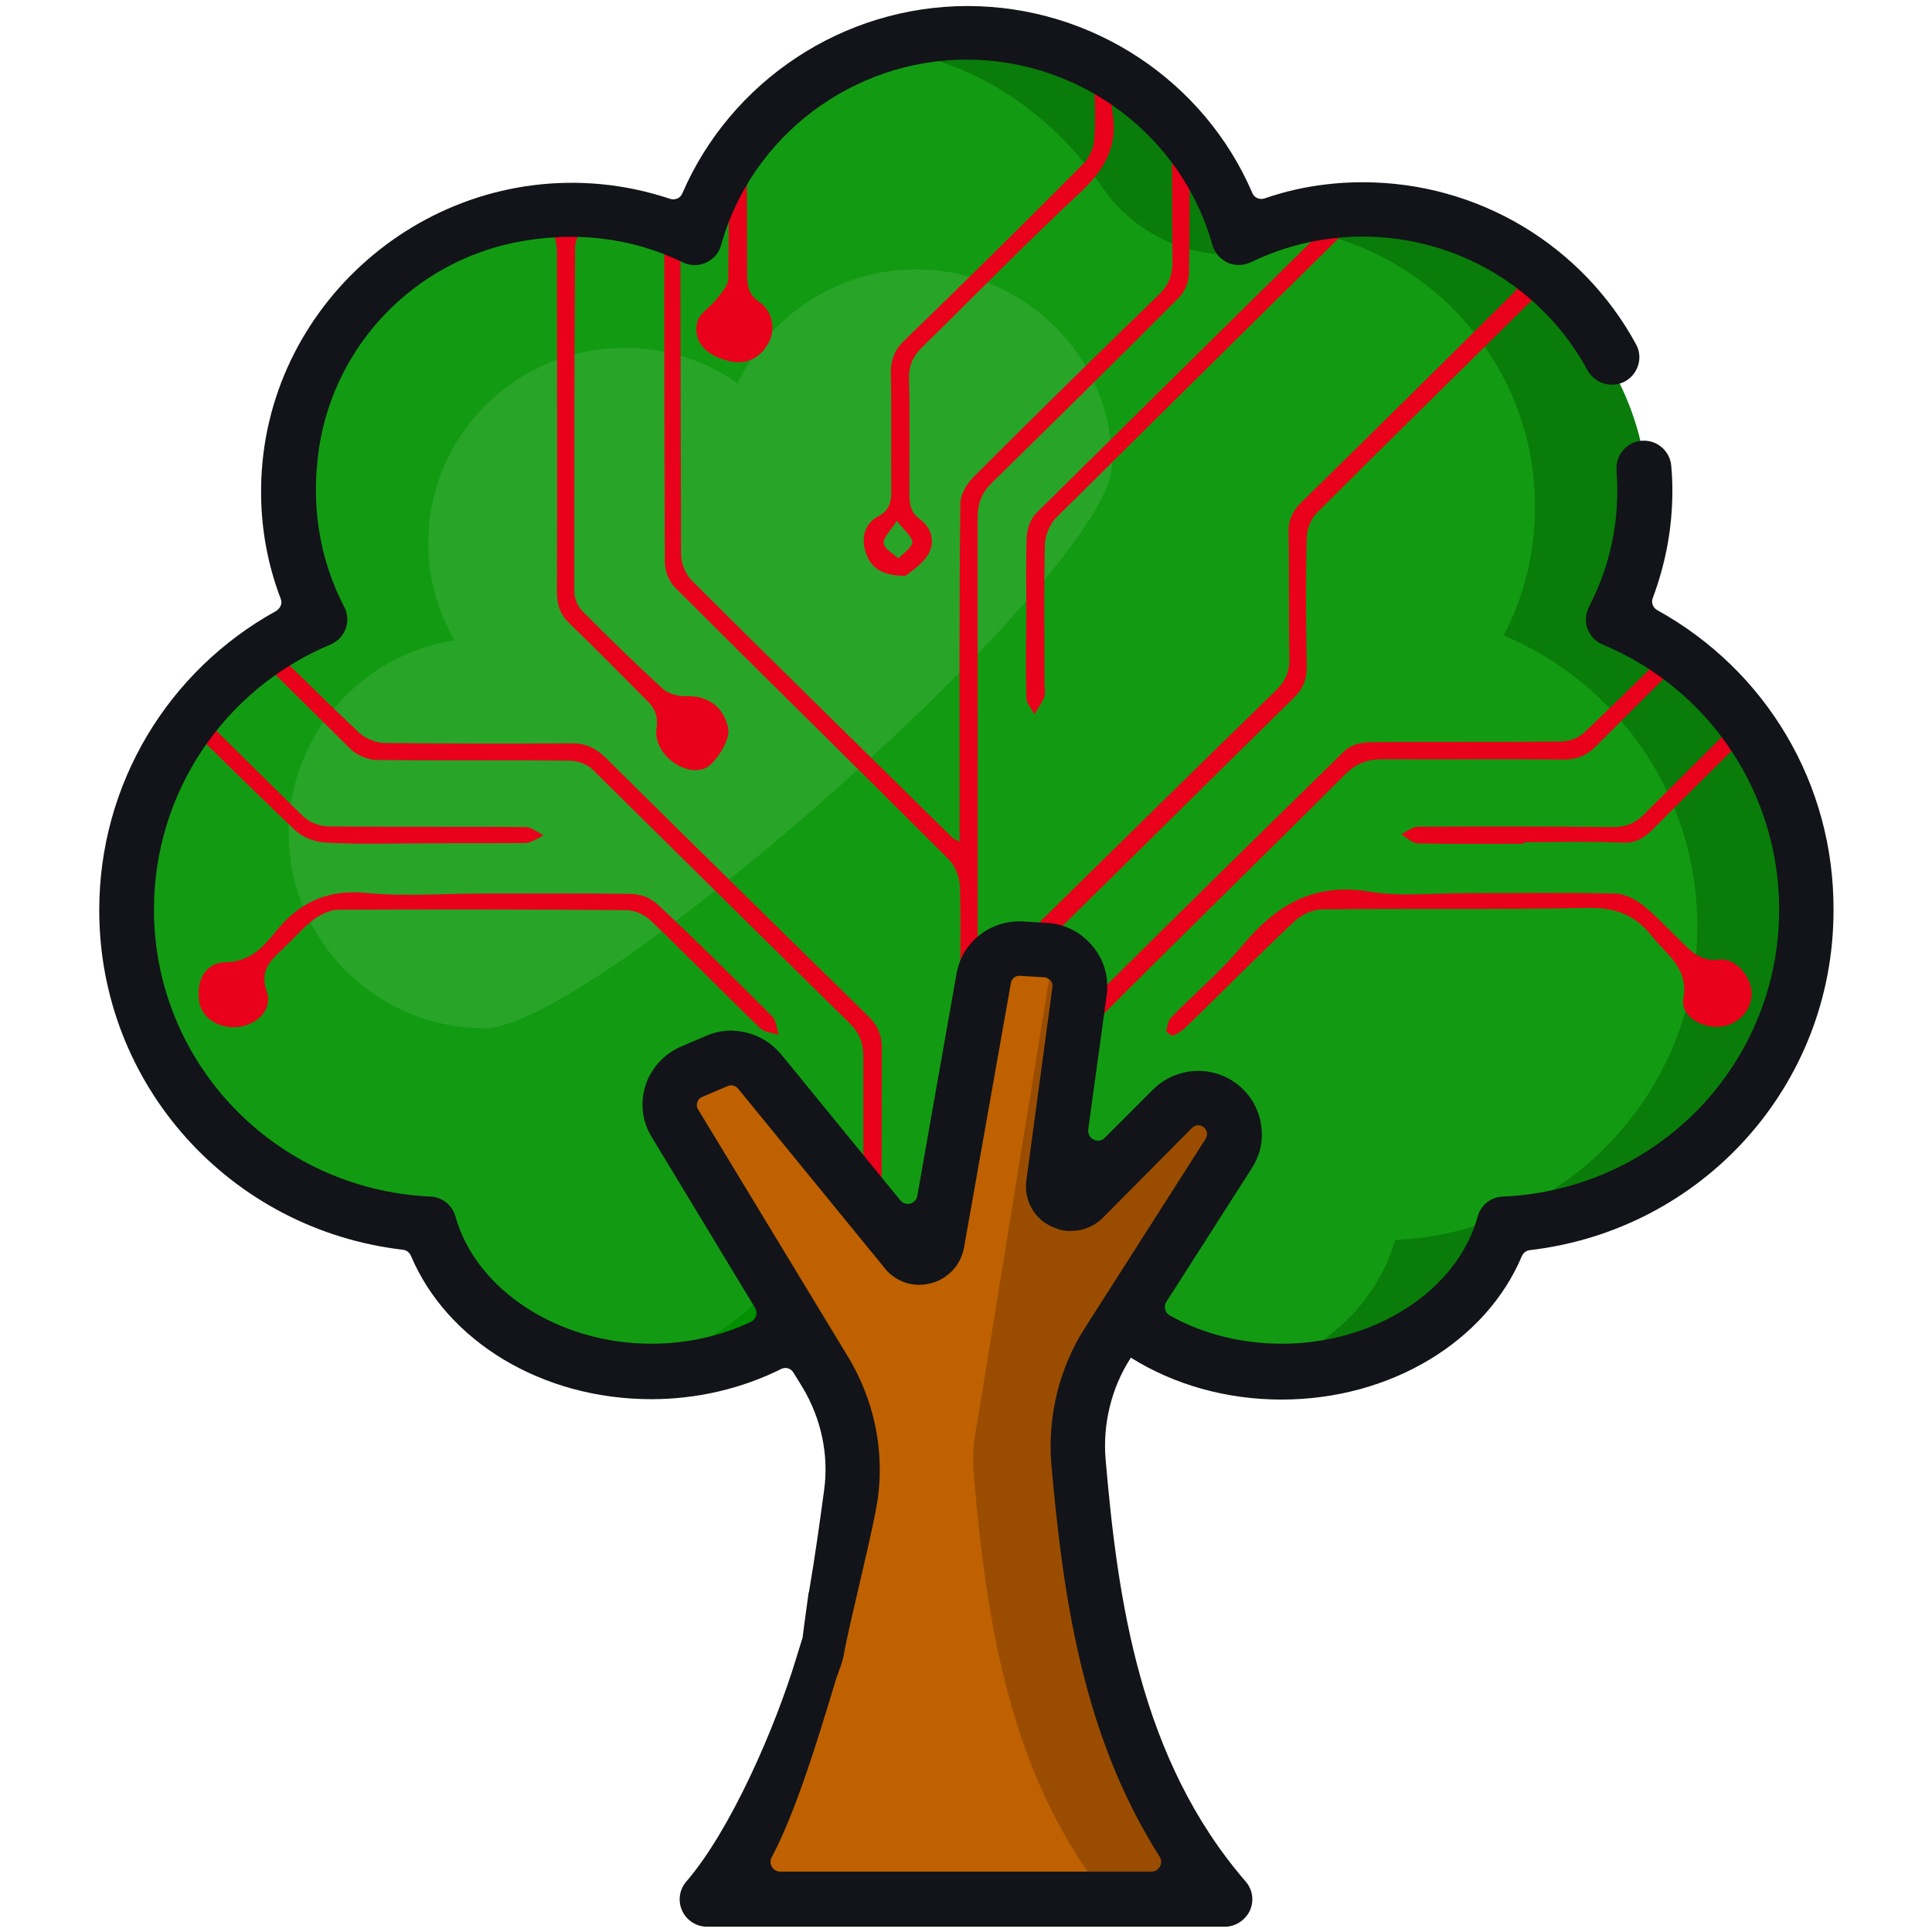 <svg xmlns="http://www.w3.org/2000/svg" xmlns:xlink="http://www.w3.org/1999/xlink" id="Layer_1" x="0" y="0" enable-background="new 0 0 512 512" version="1.1" viewBox="0 0 512 512" xml:space="preserve"><style type="text/css">.st0{fill:#129b12}.st1{fill:#097c09}.st2{fill:#009000}.st3{fill:#28a528}.st4{fill:none;stroke:#000;stroke-width:.3}.st5{clip-path:url(#SVGID_2_)}.st6{fill:#e9001a}.st7{fill:#bf6101}.st8{fill:#9a4d01}.st9{fill:#121419}</style><g><path d="M479.7,245.3c0-34.6-21.1-64.2-51.3-76.9c5.3-10.2,8.3-21.9,8.3-34.1c0-41.1-33.5-74.5-74.9-74.5 c-11.8,0-22.9,2.7-32.8,7.6C320.3,35.9,291.4,13,257,13s-63.3,23-72.1,54.4c-9.9-4.8-21.1-7.6-32.8-7.6 c-41.3,0-74.9,33.3-74.9,74.5c0,12.3,3,24,8.3,34.1c-30.1,12.6-51.3,42.4-51.3,76.9c0,44.8,35.5,81.3,80.1,83.3 c6.2,22.4,30.2,39.1,58.9,39.1c16.3,0,31-5.4,41.9-14.1c10.9,8.7,25.6,14.1,41.9,14.1s31-5.4,41.9-14.1 c10.9,8.7,25.6,14.1,41.9,14.1c28.7,0,52.7-16.7,58.9-39.1C444.2,326.6,479.7,290,479.7,245.3z" class="st0"/><g><path d="M252.5,13.1c-0.9,0.1-1.8,0.1-2.8,0.2c-0.3,0-0.6,0.1-0.8,0.1c-1,0.1-2,0.2-2.9,0.4c-0.2,0-0.4,0.1-0.5,0.1 c-1.2,0.2-2.3,0.4-3.4,0.6l0,0c19.7,4,38.1,17.6,49.7,34.7c8.2,12.2,22.3,19.2,37,18.2c0.1,0,0.2,0,0.3,0 C320.3,35.9,291.4,13,257,13c-1.2,0-2.4,0-3.6,0.1C253.1,13.1,252.8,13.1,252.5,13.1z" class="st1"/><path d="M428.5,168.4c5.3-10.2,8.3-21.9,8.3-34.1c0-41.1-33.5-74.5-74.9-74.5c-5.1,0-10.1,0.5-15,1.5 c34.2,6.9,59.9,37,59.9,73c0,12.3-3,24-8.3,34.1c30.1,12.6,51.3,42.4,51.3,76.9c0,44.8-35.5,81.3-80.1,83.3 c-5.1,18.4-22.1,32.8-43.9,37.5c4.8,1,9.8,1.6,15,1.6c28.7,0,52.7-16.7,58.9-39.1c44.6-2,80.1-38.5,80.1-83.3 C479.7,210.7,458.6,181.1,428.5,168.4z" class="st1"/></g><path d="M203.4,341.2c-6.8,11.4-34.7,24.2-45.1,24.9c1.1,0.2,2.3,0.5,3.5,0.6c0.1,0,0.2,0,0.3,0 c1.2,0.2,2.4,0.3,3.6,0.5h0.1c1.1,0.1,2.2,0.2,3.3,0.3c0.3,0,0.5,0,0.8,0c1.1,0.1,2.3,0.1,3.5,0.1l0,0c14.8,0,28.4-4.5,38.9-11.8 l1.8-1.3l-9.4-15.3L203.4,341.2z" class="st2"/><path d="M242.8,71.4c-21,0-39.1,12.4-47.3,30.2c-8.5-6-18.8-9.4-30-9.4c-28.7,0-52,23.2-52,51.7c0,9.4,2.5,18.2,7,25.8 c-24.9,3.8-44,25.3-44,51.1c0,28.5,23.3,51.7,52,51.7s166.2-121,166.2-149.5S271.5,71.4,242.8,71.4z" class="st3"/><path d="M191,501.7" class="st4"/><g><defs><polygon id="SVGID_1_" points="325.8 501.7 191 501.7 210 467.9 220 436.1 226.2 399.8 219.5 367.9 212.3 355.7 185.6 359.5 154.2 361.5 137.3 349.1 118.6 338.9 108.1 321.7 86 321.7 68.9 304.8 52.6 297.5 38.8 272.5 34.4 250.8 34.2 229.3 45.2 204 60.9 184.3 81.6 163.5 78 127.9 81.6 107.2 93 82.2 118.6 59.8 143.5 58.8 158.3 55.4 178.2 58.7 191 50.8 204.7 28.5 228.9 12.2 265.3 6.9 285.7 9.8 309.1 26.5 322.2 50.8 329.1 59.8 354.5 57.2 386.7 58.7 408.7 71.4 426.1 95.9 435.9 123.4 435.4 148 430.8 163.5 442.9 172 455.2 180.6 464.6 197.6 479.7 217.4 479.2 236.5 477 265.1 464.2 293.6 447.1 306.8 421.3 320.7 399.7 328.6 382.2 349.1 346.9 362.5 325.8 359.5 309.1 353.4 298.9 353.6 281.8 367.6 285.6 381.4 289 396.3 289 413.1 292.9 429.1 294.7 444.8 301.6 458.9 307 475.8"/></defs><clipPath id="SVGID_2_"><use overflow="visible" xlink:href="#SVGID_1_"/></clipPath><g class="st5"><path d="M140.5-16c-20-20.3-39.8-40.4-59.6-60.4c-0.9-1-2.2-1.7-2.7-2.9c-0.7-1.4-0.9-3-1.3-4.5 c1.4,0.5,3.2,0.5,4.2,1.5c11.6,11.2,23,22.6,34.5,33.9c20.7,20.4,41.5,40.8,62.1,61.2c1.6,1.6,2.5,4.7,2.5,7 c0.2,42.4,0.1,84.8,0.3,127.2c0,2.3,1.2,5.2,2.8,6.8c22.9,22.9,46.1,45.5,69.2,68.3c0.3,0.3,0.8,0.4,1.8,1c0-4.8,0-9.2,0-13.6 c0-25.4-0.1-50.7,0.2-76.1c0-2.4,1.8-5.3,3.6-7.1c16.2-16.2,32.6-32.3,49-48.2c2.6-2.5,3.6-5.1,3.6-8.6 c-0.2-21.2,0-42.4-0.3-63.6c0-2.5-1.3-5.5-3-7.3c-12.7-13.1-25.7-26-39.9-40.4c-3.3,3.9-6.1,7.6-9.2,10.8 c-4.6,4.9-4.8,4.8-9.4,0.2c-21.3-21-42.5-42.1-63.8-63c-2.4-2.3-4.8-4.6-7.2-7c-2.5-2.5-4.9-4.4-8.9-4.7c-5.4-0.4-8.5-5.9-7.2-11 c1.3-4.9,6.3-7.8,11.2-6.4c4.9,1.4,7.7,6.4,6.2,11.3c-0.4,1.2-1,2.4-1.3,3.1c25.1,25.4,50,50.4,75,75.5 c3.7-3.8,7.2-7.5,11.4-11.8c-6.3-6.1-12.7-13.2-20-19c-9.5-7.5-12.5-16.3-11.8-28.3c1.1-18.7,0.4-37.4,0.1-56.2 c0-2.5-1.2-5.6-2.9-7.3c-25.4-25.4-50.9-50.6-76.6-75.7c-1.2-1.2-3.7-1.7-5.4-1.5c-5.7,0.8-10.4-2.2-10.9-7.5 c-0.5-5.1,3-9.1,8-9.4c5.5-0.3,9.2,3.7,9.4,9.2c0.1,2.1,1,4.8,2.5,6.2c25.4,25.4,51,50.5,76.6,75.7c2.7,2.6,3.9,5.3,3.9,9 c-0.2,22.6-0.2,45,0.1,67.6c0,2.5,1.3,5.6,3,7.3c22.5,22.4,45.1,44.6,67.7,66.9c0.6,0.5,1.2,1,2.6,2.4c0-12.1,0.1-23.4-0.1-34.6 c0-1.4-1.6-2.9-2.7-4c-15.9-15.8-31.9-31.5-48-47.2c-2.6-2.6-3.5-5.1-3.5-8.7c0.1-38.5,0-76.8-0.1-115.3c0-2.1,0-4.3,0-6.4 c-35-2.6-54.8-31.7-52.1-58.9c2.7-26.8,25.1-47.5,52.3-48.2c27.1-0.7,50.9,18.6,54.9,44.6c2.4,15.6-1.4,29.5-11.2,42 c-8.1,10.1-15,13.8-39.2,20.6c0,2.2,0,4.5,0,6.8c0,37.8-0.1,75.6-0.2,113.3c0,3.4,1,5.9,3.4,8.3c16,15.5,31.8,31.1,47.5,46.9 c1.8,1.9,3.2,5.1,3.2,7.7c0.3,18.6,0.2,37.1,0.2,55.7c0,1.6,0,3.2,0,5.8c1.6-1.4,2.6-2.2,3.5-3c8.7-8.5,17.2-17.1,26-25.4 c3.1-3,4.6-6,4.4-10.3c-0.3-9.6-0.3-19.2,0-28.8c0.1-2.2,1.2-4.9,2.8-6.4c33.7-33.5,67.6-66.8,101.4-100.2 c1.3-1.3,1.9-3.9,1.9-5.8c-0.2-5.2,3.3-9.6,8.4-9.9c5-0.3,9.3,4.1,9,9.1c-0.3,5.2-4.7,9-9.9,7.9c-3.3-0.8-4.9,0.6-6.9,2.5 c-33.1,32.7-66.2,65.4-99.1,98.2c-1.7,1.7-3,4.8-3,7.3c-0.4,9.9,0,19.9-0.3,29.8c-0.1,2.5-1.4,5.5-3.1,7.3 c-10.3,10.5-20.8,21-31.5,31.2c-2.7,2.6-3.5,5.2-3.5,8.7c0.2,12.4,0.2,24.9,0,37.3c0,2.2-1.2,4.9-2.7,6.4 c-16.4,16.5-33,32.8-49.6,49.1c-2.7,2.7-3.7,5.4-3.7,9.1c0,165,0,330.1,0.1,495.1c0,5.4-1.2,9.3-5.3,13c-6,5.3-11.5,11-17,16.8 c-1.3,1.4-2.4,3.6-2.5,5.5c-0.2,8-0.2,15.9,0.1,23.9c0.1,2,1.3,4.3,2.8,5.7c4.1,4,4.8,9.2,1.1,13.1c-3.7,3.9-9.7,4-13.3,0.1 c-3.8-4-3-9.6,1.3-13.6c1.7-1.6,3.2-4.2,3.3-6.4c0.4-7.8,0-15.6,0.4-23.4c0.1-2.5,1.3-5.5,3-7.3c5.8-6.2,11.8-12.1,18.1-17.9 c2.7-2.5,3.6-5.1,3.5-8.6c-0.2-121.1-0.2-242.3-0.3-363.4c0-11.6,0.3-23.2,0-34.8c-0.1-2.5-1.3-5.5-3.1-7.3 c-24.1-24.1-48.4-47.9-72.5-72c-1.5-1.5-2.6-4.3-2.6-6.5c-0.2-42.4-0.2-84.8-0.1-127.2c0-3.4-1-5.9-3.4-8.3 C164.9,6.2,157.4-1.6,149.5-9c-1.7-1.6-4.5-2.7-6.9-2.7c-9.7-0.3-19.3,0.1-29-0.3c-2.5-0.1-5.5-1.3-7.3-3.1 C64.6-55.4,23.4-96.2-18-136.8c-2.8-2.8-5.1-5.5-10.2-4.4c-4.5,1-8.9-4.1-8.9-8.7c0-5.1,4.2-9.1,9.3-9s9.7,4.3,8.8,9.3 c-0.7,4,1,6.2,3.4,8.5c41.4,41.1,82.9,82,124.4,123c1.1,1.1,2.8,2.1,4.2,2.2C122.3-15.9,131.5-16,140.5-16z M307-274.8 c0-26.8-21.8-48.6-48.9-48.7c-27.3-0.1-49.3,21.6-49.4,48.7c-0.1,26.4,21.9,48.3,48.7,48.4C285-226.3,307-247.8,307-274.8z M151.4-240.7c-2.7-2-4.4-4.3-5.7-4.1c-1.7,0.2-3.1,2.5-4.7,3.9c1.3,1.5,2.6,4.1,4,4.1C146.8-236.9,148.5-238.8,151.4-240.7z M469.9-157.8c-3-2-4.7-4.1-6.3-4c-1.4,0-2.8,2.5-4.2,3.8c1.5,1.4,2.8,3.7,4.5,4.1C465.2-153.7,467-155.8,469.9-157.8z" class="st6"/><path d="M470.9,143.8c5.7-3.6,8.5-8.1,7.9-14.9c-0.6-6.8,0.1-13.6-0.2-20.4c-0.2-4,1.2-6.8,4-9.5 c12.6-12.3,25-24.8,37.6-37.2c2.1-2.1,3.4-3.9,2.7-7.3c-1.1-5.5,2.9-9.7,8.4-10c5.3-0.2,9.5,3.5,9.7,8.6s-4.1,9.5-9.7,8.9 c-3.7-0.4-5.9,1.1-8.2,3.4c-9.3,9.4-18.6,18.9-28.5,28.9c3.2,3,6.5,6.2,10,9.1c0.9,0.8,2.4,1,3.6,1.1c1.6,0.2,3.4-0.3,5,0.1 c13.6,2.7,22.9-3.4,31.8-13.1c15-16.2,31.1-31.4,46.8-46.9c2.2-2.2,3.4-4.3,2.7-7.8c-1.1-5.2,2.7-9.5,7.9-10.1 c4.8-0.5,9.1,2.5,9.9,7.1c0.9,5.2-2.1,10.5-7.3,10.4c-6.3-0.1-9.7,3.6-13.4,7.3c-14.8,14.5-30.3,28.5-44.2,43.9 c-9.7,10.8-20.1,15.7-34.7,14.1c-6.3-0.7-11.6-1.5-15.5-6.8c-1.6-2.1-3.6-3.9-5.6-6c-5.2,4-9.7,7.6-8.8,14.9 c0.7,5.7-0.3,11.6,0.2,17.4c0.6,6.7-1.6,11.3-6.5,16c-18.1,17.3-35.9,35.1-53.6,52.8c-2.6,2.6-5.2,3.5-8.8,3.5 c-15.8-0.2-31.7,0-47.5-0.1c-4.1,0-7.1,1-10.1,4c-22.2,22.2-44.7,44.1-66.8,66.3c-1.9,1.9-3.1,5.5-3.1,8.3 c-0.2,88.7-0.3,177.3-0.4,265.9c0,29-0.1,58,0.1,87c0,2.5,1.1,6,3,7.3c10.9,7.8,14.5,18.1,12.6,30.9c-0.4,2.6,0,5.3,0,8 c0,3.8,0,7.1,3.8,9.8c4.1,3,3.3,9.4-0.5,12.7c-3.7,3.2-10,2.7-13.1-1c-3.3-3.9-3-10.1,1.4-12.7c3.5-2.1,3.7-4.7,3.7-7.9 c0-1.8-0.1-3.7,0.1-5.5c2-13.5-0.8-25-12.9-33.1c-1.5-1-2.4-4-2.4-6c-0.2-119.6-0.2-239.3-0.2-358.9c0-2.2,1.1-4.9,2.7-6.5 c23.8-23.7,47.7-47.2,71.7-70.7c1.5-1.5,4.3-2.4,6.6-2.4c17-0.2,34,0,51-0.2c2.1,0,4.6-1,6.1-2.4c11.2-10.7,22.2-21.5,33-32.5 c1.7-1.8,2.9-4.8,2.9-7.3c0.2-31.1,0.1-62.3,0.3-93.4c0-2.6,1.5-5.7,3.3-7.7c6.8-7.3,14-14.2,21.1-21.2c2.2-2.1,3.2-4.1,1.9-7.4 c-1.8-4.9,1.3-9.8,6.3-11c5.3-1.2,10.4,2,11.3,7.1c0.9,5-2.5,9.3-7.6,10.5c-2.8,0.7-5.9,1.9-8,3.9c-7.4,6.7-14.5,13.7-21.5,20.9 c-1.3,1.4-2.5,3.7-2.5,5.5c-0.1,30-0.1,59.9-0.1,90c0,0.5,0.1,1,0.2,1.9c3.5-2.1,5.4-4.4,5.3-8.5c-0.2-24.2,0-48.4-0.1-72.6 c0-3.7,0.9-6.5,3.7-9.1c17.3-16.8,34.3-33.8,51.4-50.8c2-2,3.1-3.6,2-6.9c-1.7-5.3,1.9-10.2,7.2-10.9c5.5-0.8,10.1,2.7,10.7,8 c0.6,5.1-3.6,9.2-9,9.8c-2.4,0.3-5.2,1.1-6.9,2.8c-17.6,17-34.9,34.1-52.3,51.4c-1.3,1.3-2.3,3.4-2.3,5.1 c-0.1,23.6-0.1,47,0,70.6C470.4,142.8,470.6,143.1,470.9,143.8z" class="st6"/><path d="M24.1,97.2c-0.6,0.5-1.4,0.9-1.8,1.5c-6.5,9.6-15.7,11.1-26.8,11c-9.4-0.1-16-2.6-22.5-9.4 c-17.2-17.8-35.1-34.9-52.9-52.1c-1.9-1.9-4.9-3-7.6-3.6c-5.1-1-8.9-5.1-8.3-10c0.7-5.2,5.5-8.7,10.8-7.9 c4.9,0.8,8.8,5.8,7.1,10.6c-1.4,4.1,0.2,6.1,2.6,8.5c19.2,18.9,38.2,37.9,57.4,56.8c1.1,1.1,3.1,1.8,4.7,2c3,0.3,6-0.3,9,0.2 c10.6,1.6,18.9-1.5,24.8-12.1c-1.9-1.7-4.5-3.9-7-6.3C6,78.9-1.6,71.2-9.5,63.9c-1.5-1.4-3.9-2.4-6-2.7c-5.7-1-9.5-5.8-8.3-10.8 c1.2-5.2,6.4-8.4,11.4-6.9c5.4,1.6,8.4,7,5.8,12.1c-1.5,3-0.2,4.2,1.5,5.9c13,12.9,26,25.6,38.8,38.7c1.7,1.8,2.9,4.8,3.1,7.3 c0.4,7.3,0.6,14.6,0,21.9c-0.6,6.7,2.1,11,7.8,14.7c0.2-1.1,0.4-1.9,0.4-2.8c0-22.6,0.1-45-0.1-67.6c0-2.6-1.4-5.8-3.2-7.7 C24.7,48.8,7.5,31.9-9.7,15.1c-1.3-1.3-3.2-2.4-5-2.6c-4.5-0.5-7.6-2.4-8.6-6.9c-0.9-3.8,0.4-7,3.7-9c3.5-2.2,7.1-2,10.2,0.6 C-5.9,0-5.3,3.8-7.2,7.9C-7.4,8.5-7.7,9.1-8,9.6c8.8,8.9,17.5,17.8,26.2,26.6c9.3,9.2,18.8,18.4,27.9,27.8 c1.8,1.9,3.1,5.1,3.2,7.8c0.3,24.4,0.3,48.7,0.1,73.1c0,4.2,1.8,6.7,5.6,9.3c0-7.5,0-14.2,0-20.9c0-23.6,0.1-47-0.1-70.6 c0-2.3-1.3-5.1-2.9-6.8c-5.6-6-11.4-11.5-17.3-17.2c-3.5-3.4-6.7-7-12.3-7.9c-4.7-0.7-6.9-6.7-5.2-11.2c1.7-4.8,6.9-7.1,11.9-5.3 c4.5,1.6,7.4,7.1,5.1,11.3c-2,3.8-0.6,5.7,1.8,8c6.5,6.4,12.8,13,19.5,19.2c2.9,2.8,3.9,5.6,3.9,9.5c-0.1,30.8-0.1,61.6,0.1,92.5 c0,2.4,1.1,5.3,2.7,6.9c10.8,11,21.8,21.9,33,32.5c1.7,1.6,4.6,2.7,6.9,2.7c16.5,0.2,33,0.2,49.5,0.1c3.6,0,6.2,1.2,8.8,3.7 c23.1,22.9,46.3,45.7,69.6,68.5c2.6,2.5,3.7,5.1,3.7,8.6c-0.2,119.1-0.2,238.2-0.5,357.4c0,2.3-1.4,5-2.8,6.9 c-1.9,2.7-4.5,4.9-6.9,7.2c-3,2.9-5.4,5.5-4.5,10.4c0.9,4.9-4.1,9-9.2,8.8c-4.9-0.2-9-4.3-8.9-8.9c0-4.9,4.5-9.7,9.4-8.7 c4.2,0.8,6-1.5,8.6-3.4c8.1-5.9,10.4-13.3,10.3-23.3c-0.4-114.6-0.4-229.2-0.4-344c0-3.8-1-6.5-3.7-9.1 c-22.8-22.4-45.4-44.8-68.1-67.2c-1.3-1.3-3.7-2.2-5.6-2.3c-17.2-0.2-34.3,0-51.5-0.2c-2.3,0-5.2-1.2-6.9-2.8 c-19-18.8-38-37.7-57.1-56.4c-2.6-2.5-3.7-5.1-3.5-8.7c0.3-6.5-0.5-13,0.2-19.4C33.6,106.4,30.4,101.2,24.1,97.2z M-9,3.6 c-2.5-1.9-4.3-4.2-5.6-3.9c-1.7,0.3-3,2.7-4.5,4.1c1.5,1.4,3,3.7,4.6,3.9C-13.1,7.9-11.4,5.6-9,3.6z" class="st6"/><path d="M119.3-79.8c13.4,13.6,26.5,27,39.7,40.3c12,12,24.2,23.7,36.1,35.8c1.6,1.6,2.6,4.6,2.6,7 c0.2,23.2,0.2,46.3,0.3,69.6c0,2.9,0.4,5.2,3.2,7.1c3.8,2.6,4.5,7.9,2.1,11.5c-2.5,4-6.3,5.3-10.8,4c-5.8-1.6-8.9-5.3-7.7-10.2 c0.5-2.2,3.4-3.9,5-5.9c1.3-1.7,3.1-3.6,3.2-5.4c0.3-23.5,0.4-47,0.3-70.5c0-1.8-1.3-4.1-2.7-5.5c-24.6-24.4-49.2-48.6-73.8-72.8 c-1.1-1-2.7-1.9-4.2-2c-4.5-0.4-7.6-2.4-8.6-6.9c-0.9-4,0.6-7.3,4.2-9.2c3.6-2.1,7.2-1.6,10.2,1.2c3.5,3.3,3.7,7.2,1.3,11.2 C119.4-80.1,119.3-79.7,119.3-79.8z M118.6-85.7c-3-1.8-4.8-3.8-6.5-3.7c-1.4,0.1-2.7,2.6-4,4.1c1.6,1.4,3,3.6,4.7,3.8 C114.2-81.4,115.9-83.7,118.6-85.7z" class="st6"/><path d="M411.7,58.7c4.7-0.1,8.9,3.4,9.5,7.9c0.6,4.6-2.8,9.6-7.7,9.9c-4.4,0.2-7,2.5-9.7,5.2 c-18.3,18.1-36.7,36.1-54.9,54.3c-1.5,1.5-2.6,4.3-2.6,6.5c-0.3,11.2-0.2,22.6,0,33.8c0.1,3.6-0.9,6.2-3.5,8.7 c-21.5,21.1-42.8,42.3-64.2,63.3c-0.8,0.8-1.6,1.9-2.6,2.3c-0.9,0.4-2.4,0.4-3.1-0.2c-0.5-0.5-0.6-2.2-0.1-2.9 c1-1.5,2.4-2.8,3.7-4.1c20.5-20.1,40.9-40.3,61.5-60.3c2.6-2.5,3.8-5.1,3.7-8.6c-0.2-11.1,0-22.2-0.2-33.3 c-0.1-3.5,1.1-5.9,3.6-8.3c18.5-18.1,36.9-36.4,55.3-54.6c2.5-2.5,4.3-4.6,2.6-8.8C400.8,64.2,405.8,58.8,411.7,58.7z" class="st6"/><path d="M0.6,152.5c3,0,6-0.1,9,0c4,0.1,7.4,0.2,10.3-4c2.7-3.9,9.1-3.2,12.3,0.5c3.1,3.5,2.8,8.9-0.7,12.1 c-3.6,3.3-9.7,3.2-12.4-0.9c-2-3.1-4.3-3.4-7.5-3.4c-7.8,0.2-15.7-0.1-23.5,0.2c-3.8,0.1-6.5-1-9.2-3.7 c-26.5-26.3-53.2-52.5-79.8-78.6c-3.1-3.1-6-6.2-11.2-6.5c-4.8-0.2-8-5.9-6.9-10.3c1.2-5.2,6.4-8.3,11.5-6.9 c4.8,1.4,8.5,7,6.3,11.2c-2,3.8-0.1,5.5,2,7.6c11.5,11.5,23.1,23,34.6,34.4c14.8,14.6,29.7,29,44.3,43.7c3.4,3.4,6.7,5,11.3,4.5 C-5.7,152.3-2.6,152.5,0.6,152.5z M25.8,148.7c-2.1,3-4.2,4.7-4.2,6.4c0,1.4,2.5,3.8,4,3.8c1.4,0,3.9-2.3,4-3.7 C29.7,153.5,27.7,151.8,25.8,148.7z" class="st6"/><path d="M240,152.6c-6.4,0-9.3-2.2-10.6-6.3c-1.3-4-0.1-7.7,3.4-9.5c3.1-1.7,3.4-3.9,3.4-6.8 c-0.1-10.2,0.1-20.6-0.1-30.8c-0.1-3.7,0.9-6.5,3.7-9.1c16-15.5,31.8-31.1,47.5-46.9c1.5-1.6,2.6-4.2,2.7-6.4 c0.4-5.3,0.1-10.6,0-15.9c-0.1-4.2,0.4-8.1-4.3-11.1c-4.1-2.7-3.3-9.3,0.5-12.7c3.6-3.2,9.2-3.1,12.7,0.4 c3.6,3.6,3.8,9.7-0.3,12.7c-3.5,2.5-3.7,5.5-3.7,8.8c0,3.8-0.6,7.7,0,11.4c1.3,8.7-2.4,14.8-8.7,20.7 c-14.2,13.2-27.8,27.2-41.7,40.8c-2.6,2.5-3.7,5-3.6,8.6c0.3,10.1,0.1,20.2,0.1,30.3c0,2.7,0.2,4.9,2.8,6.8 c3.1,2.2,4.1,6.1,2.2,9.3C244.3,149.7,241.3,151.5,240,152.6z M237.7,138c-1.8,2.8-3.7,4.5-3.5,6c0.2,1.5,2.5,2.7,3.9,4 c1.3-1.4,3.5-2.8,3.7-4.3C241.8,142.3,239.7,140.7,237.7,138z" class="st6"/><path d="M147.9,42.8c6,0.5,9,2.4,10.5,6.5c1.5,4.2-0.2,7.3-3,10.2c-1.5,1.6-3,4-3,6c-0.2,30.4-0.2,60.9-0.2,91.4 c0,1.6,0.8,3.6,1.9,4.8c7,7.1,14.1,14,21.5,20.8c1.5,1.4,4.3,2.1,6.4,2c5.6-0.2,9.9,2.9,11,8.6c0.6,3-3.6,9.8-6.6,10.7 c-5.8,1.7-13.4-4.5-12.4-10.8c0.5-3.6-0.7-5.6-2.9-7.7c-6.7-6.7-13.3-13.5-20.1-20c-2.5-2.4-3.4-4.9-3.4-8.3 c0.1-29.4,0-59,0-88.4c0-3.8,0.1-7.3-4.1-9.8c-3.4-2.1-4.1-6.6-2.2-9.8C142.9,46.1,146.2,44.2,147.9,42.8z" class="st6"/><path d="M272,163.1c0-7-0.2-13.9,0.1-20.9c0.1-2.1,1-4.6,2.4-6.1c43-42.5,86-84.9,129.1-127.3 c0.6-0.6,1.1-1.4,1.8-1.7c0.9-0.3,2-0.1,3.1-0.2c0,1.1,0.4,2.3-0.1,3.1c-0.6,1.1-1.7,2-2.7,2.9c-42,41.4-84,82.8-125.8,124.3 c-1.7,1.7-3,4.8-3,7.3c-0.3,12.2-0.1,24.6-0.1,36.8c0,1.2,0.3,2.5-0.1,3.5c-0.6,1.6-1.7,3-2.6,4.5c-0.7-1.5-2.1-2.9-2.1-4.4 C271.8,177.7,271.9,170.3,272,163.1L272,163.1z" class="st6"/><path d="M403.7,223.6c-9.3,0-18.6,0.1-27.9-0.1c-1.5,0-3-1.6-4.5-2.4c1.5-0.7,3-2,4.5-2c17.1-0.1,34.3-0.1,51.4,0.1 c3.4,0,5.9-0.8,8.4-3.3c13.1-13.1,26.3-26.2,39.7-39.1c1.9-1.8,5.1-3.1,7.7-3.2c11.1-0.4,22.3-0.2,33.4-0.5 c2.1-0.1,4.6-1.3,6.1-2.8c4-4,10-4.7,13.8-1.1c3.8,3.6,3.8,9.8-0.1,13.2c-4.1,3.7-9.8,3-13.7-1.3c-1.4-1.5-3.7-2.8-5.6-2.8 c-11.1-0.3-22.3-0.4-33.4-0.2c-2,0-4.5,1.2-5.9,2.6c-13.3,12.9-26.6,26-39.7,39.2c-2.4,2.4-4.7,3.6-8.2,3.4 c-8.6-0.4-17.3-0.1-25.9-0.1C403.7,223.4,403.7,223.5,403.7,223.6z" class="st6"/><path d="M31.3-71.4c-4.1,6.2,2,8.9,5.6,12.6c19.2,19,38.4,38,57.8,56.9c1.9,1.8,5.1,3,7.7,3.1c8.6,0.4,17.3,0.3,26,0 c1.9-0.1,4.2-1.3,5.6-2.7c3.8-4.1,9.5-4.8,13.3-1.2s3.6,9.4-0.3,12.7c-4.2,3.5-9.4,2.7-13.1-1.7c-1.2-1.4-3.4-2.5-5.1-2.6 c-9.3-0.2-18.7-0.3-28,0c-3.5,0.1-5.9-1.1-8.3-3.5C71.9-18,51.3-38.3,30.7-58.5c-2.8-2.8-5.3-5.4-10-5.4c-4.9,0-8.1-5.3-7.4-9.9 c0.7-4.8,5.2-8.1,10.1-7.6C28.1-81,31.4-77.1,31.3-71.4z M141.3-2.4c-2,2.7-4.3,4.5-4,5.8c0.3,1.7,2.7,3,4.1,4.5 c1.3-1.4,3.6-2.8,3.7-4.3C145.3,2,143.3,0.3,141.3-2.4z" class="st6"/><path d="M112.4,223.5c-8.7,0-17.3,0.3-26-0.2c-2.8-0.1-6.2-1.4-8.2-3.3c-13.5-12.8-26.6-26-40-38.9 c-1.8-1.7-4.8-2.9-7.3-3c-10.1-0.3-20.3-0.2-30.5,0.2c-2.1,0.1-4.6,1.4-6.1,2.9c-4,4-10,4.8-13.8,1.1c-3.7-3.5-3.8-9.3-0.2-12.9 c3.8-3.9,10.3-3.9,13.6,0.7c2,2.7,4.3,3.2,7.2,3.2c10.5,0,21-0.1,31.5,0.3c2.5,0.1,5.5,1.3,7.3,3c13.6,13.1,26.9,26.5,40.5,39.8 c1.6,1.5,4.3,2.6,6.5,2.6c17.5,0.2,35,0,52.4,0.2c1.6,0,3.2,1.4,4.8,2.2c-1.6,0.7-3.2,1.9-4.8,2 C130.3,223.5,121.3,223.4,112.4,223.5C112.4,223.4,112.4,223.4,112.4,223.5z" class="st6"/><path d="M388.1,236.7c13.3,0,26.6-0.2,40,0.1c2.5,0.1,5.3,1.5,7.3,3.1c3.6,2.9,6.8,6.4,10.1,9.6 c2.8,2.8,5.4,5.4,10.2,4.8c4.4-0.5,8.7,4.9,8.5,9.3c-0.1,4.5-4,8.3-8.7,8.5c-4.9,0.3-10.2-3.1-9.4-7.4c1.5-8.2-4.4-11.6-8.3-16.6 c-4.6-5.9-10.1-7.7-17.6-7.5c-23.3,0.5-46.6,0.1-69.9,0.4c-2.4,0-5.4,1.4-7.2,3.1c-9.7,9.1-19,18.6-28.5,27.8 c-1,1-2.3,1.9-3.6,2.5c-0.4,0.2-1.9-0.8-1.9-1.1c0.2-1.3,0.5-2.9,1.4-3.8c6.3-6.4,13.2-12.2,18.9-19.1 c8.7-10.4,18.5-16.4,32.9-14.2C370.6,237.7,379.4,236.7,388.1,236.7L388.1,236.7z" class="st6"/><path d="M127.9,236.8c13.2,0,26.3-0.1,39.5,0.1c2.4,0,5.2,1.2,6.9,2.8c10.3,9.6,20.3,19.6,30.3,29.6 c1.1,1.1,1.2,3.2,1.8,4.9c-1.7-0.5-3.8-0.6-4.9-1.7c-9.8-9.4-19.3-19.2-29.1-28.6c-1.6-1.5-4.2-2.7-6.4-2.7 c-25.5-0.2-51-0.2-76.4-0.1c-2.2,0-4.7,1.3-6.5,2.6c-3,2.3-5.5,5.3-8.3,7.9c-3.3,3.1-6,5.7-4.1,11.2c1.6,4.5-2.3,8.6-7.2,9.3 c-5.1,0.8-10-2.2-10.7-6.6c-0.9-5.6,1.6-10.4,7-10.5c6.3-0.1,9.8-3.8,13-7.8c6.5-8.2,14.2-11.7,24.9-10.5 C107.5,237.6,117.7,236.8,127.9,236.8L127.9,236.8z" class="st6"/><path d="M518.7-187.3c-0.6,0.4-2.8,1.2-4.2,2.7c-28.1,27.5-56.1,55.1-84.1,82.7c-6.3,6.2-12.4,12.4-18.9,18.5 c-1.5,1.4-4,1.8-6,2.7c0.9-1.9,1.5-4.1,2.9-5.5c26.1-25.9,52.4-51.8,78.6-77.7c8-8,16.1-15.8,24-24c1.3-1.3,2.3-3.6,2.1-5.3 c-0.8-6.6,2-11,7.7-11.6c5.5-0.5,10,3.2,10.3,8.5C531.2-190.9,526.8-187.2,518.7-187.3z" class="st6"/><path d="M272-147.7c0-10.1,0.2-20.2-0.1-30.3c-0.1-2.2-1.3-4.6-2.7-6.4c-3.7-4.6-3.4-10.2,1-13.6 c4.3-3.3,10.2-2.4,13.2,2.1c3.2,4.7,1.9,10.6-3.3,13c-3.1,1.4-3.1,3.4-3.1,5.9c-0.1,19.9-0.2,39.8-0.1,59.5 c0,1.6,0.7,3.7,1.8,4.9c10.4,10.5,20.9,20.9,31.3,31.3c0.8,0.8,0.9,2.3,1.3,3.5c-1.3-0.1-3.2,0.4-4-0.3 c-5.2-4.6-10.4-9.3-15.3-14.2c-5.6-5.6-11.3-11.2-16.5-17.3c-1.8-2-3-5.2-3.1-7.9c-0.4-10-0.1-20.2-0.1-30.3 C272.1-147.7,272.1-147.7,272-147.7z" class="st6"/><path d="M372.1-48.9c5,1.2,8,2.9,9.4,6.8c1.5,4,0.7,7.9-2.9,10.1c-2.9,1.9-3.3,4.2-3.3,7.1c0.1,4.5-0.5,8.9,0,13.4 c0.6,5.7-1.4,9.5-5.5,13.4c-12.9,12.2-25.4,24.9-38.2,37.3c-1.1,1.1-3.2,1.2-4.9,1.8c0.6-1.6,0.7-3.7,1.8-4.9 C341.6,23,355,10,368.1-3.1c1.4-1.5,2.3-3.9,2.5-6c0.4-4,0.1-8,0-11.9c0-4.6,0.6-8.9-4.6-12c-3.1-1.9-3.7-6.3-1.5-9.4 C366.5-45.1,369.6-46.8,372.1-48.9z" class="st6"/></g></g><path d="M294.4,360.2l32.1-50.3c2.5-4,1.8-9.2-1.8-12.3l0,0c-3.8-3.3-9.6-3.1-13.1,0.5L288,321.8 c-3.1,3.2-8.5,0.5-7.9-3.9l6.9-51.2c0.7-5.5-3.3-10.4-8.9-10.8l-6.5-0.4c-4.9-0.3-9.2,3.1-10.1,7.9l-12.4,70 c-0.7,3.9-5.7,5.2-8.2,2.1l-38.8-47.5c-2.7-3.3-7.2-4.4-11.2-2.8l-6.8,2.9c-5.4,2.3-7.5,8.7-4.5,13.7l39.9,66.1 c5.8,9.5,8.2,20.8,6.7,31.9c-5.2,39.7-11.6,77-37.9,107.6h137.2l0,0c-28.1-32.6-35.1-73.2-38.8-115.9 C285.8,380.5,288.5,369.6,294.4,360.2z" class="st7"/><path d="M326.5,309.9c2.5-4,1.8-9.2-1.8-12.3l0,0c-3.8-3.3-9.6-3.1-13.1,0.5L301,308.7l0,0l-13,13.1 c-3.1,3.2-8.5,0.5-7.9-3.9l6.9-51.2c0.7-5.4-3.1-10.1-8.4-10.7L259,376.8c-0.3,1.6-0.6,3.2-0.8,4.7l0,0l0,0 c-0.4,3.3-0.4,6.7-0.1,9.9c3.7,42.7,10.7,83.3,38.8,115.9l0,0h28.6l0,0c-28.1-32.6-35.1-73.2-38.8-115.9c-1-10.9,1.7-22,7.7-31.3 L326.5,309.9z" class="st8"/><path d="M439.2,161.7c-1.1-0.6-1.7-2-1.2-3.2c3.4-9.1,5.2-18.6,5.2-28.5c0-2.2-0.1-4.4-0.3-6.5c-0.3-4-3.8-7-7.8-6.7 c-4,0.3-7,3.8-6.7,7.8c0.1,1.8,0.2,3.6,0.2,5.4c0,10.8-2.5,21.2-7.5,30.8c-0.9,1.8-1.1,3.9-0.4,5.8s2.1,3.4,4,4.2 c28.5,11.9,46.8,39.6,46.8,70.2c0,40.9-32.1,74.3-73.2,76.1c-3.2,0.1-5.9,2.3-6.7,5.3c-5.4,19.6-27.2,33.7-51.9,33.7 c-10.7,0-21-2.6-29.7-7.5c-1.3-0.7-1.7-2.4-0.9-3.6l22.7-35.5c1.7-2.7,2.6-5.6,2.6-8.5c0.1-4.9-1.9-9.7-5.8-13.1 c-6.7-5.8-16.8-5.4-23.1,0.9l-12.7,12.7c-1.7,1.8-4.7,0.3-4.4-2.2l4.9-35.7c0.6-4.6-0.7-9.2-3.7-12.8c-2.6-3.2-6.2-5.3-10.2-6 c-0.6-0.1-1.1-0.2-1.7-0.2l-6.5-0.4c-3.2-0.2-6.3,0.5-9,1.9c-4.5,2.4-7.8,6.7-8.7,11.9l-5.7,32.2l-4.7,26.7 c-0.4,2.2-3.1,2.9-4.5,1.2l-31.6-38.7c-1.2-1.4-2.5-2.6-4.1-3.6l0,0c-0.2-0.1-0.3-0.2-0.5-0.3c-2.2-1.3-4.6-2-7.1-2.3 c-0.1,0-0.2,0-0.2,0c-0.4,0-0.7,0-1.1-0.1c-2.2,0-4.5,0.4-6.6,1.3l-6.8,2.9c-4.5,1.9-8,5.7-9.5,10.2c-1.5,4.7-1,9.6,1.6,13.8 l27.4,45.3c0.8,1.3,0.3,3-1.1,3.7c-8,3.8-17.1,5.8-26.4,5.8c-24.6,0-46.4-14.2-51.9-33.7c-0.8-3-3.5-5.2-6.7-5.3 c-41-1.9-73.2-35.3-73.2-76.1c0-30.7,18.4-58.3,46.8-70.2c1.9-0.8,3.3-2.3,4-4.2s0.6-4-0.4-5.8c-6.7-13-8.9-27.3-6.6-42.4 c4.2-26.9,24.9-48.6,51.7-54.1c15.7-3.2,31-1.4,44.6,5.2c1.9,1,4.2,1,6.2,0.1c2-0.9,3.5-2.6,4-4.7c8.1-28.9,34.9-49.1,65.1-49.1 s57,20.2,65.1,49.1c0.6,2.1,2.1,3.8,4,4.7c2,0.9,4.2,0.8,6.2-0.1c9.3-4.5,19.3-6.8,29.6-6.8c24.9,0,47.7,13.5,59.6,35.4 c1.9,3.5,6.3,4.9,9.9,3c3.5-1.9,4.9-6.3,3-9.8c-14.4-26.5-42.1-43-72.4-43c-9,0-17.8,1.4-26.1,4.3c-1.3,0.4-2.7-0.2-3.2-1.4 c-12.7-29.7-42.4-49.6-75.5-49.6c-33.1,0-62.8,20-75.6,49.7c-0.5,1.2-1.9,1.8-3.2,1.4c-6-2-12.1-3.3-18.4-3.9 c-48.4-4.5-90.7,34.2-90,82.6c0.1,9.4,1.9,18.7,5.2,27.3c0.5,1.2-0.1,2.5-1.2,3.2c-28.8,15.9-46.9,46-46.9,79.3 c0,46.4,34.8,84.7,80.5,90c0.9,0.1,1.7,0.7,2.1,1.6c9.6,22.7,34.8,38,63.7,38c12.1,0,24-2.8,34.4-8c1.2-0.6,2.6-0.2,3.3,1l2.4,3.9 c4.9,8.2,7,17.8,5.7,27.2c-1.1,8.1-2.4,17.6-4,26.9c0,0.1,0,0.2-0.1,0.2c-1.7,12.5-3.3,22.5-2.2,30.8c0.3,2.2,3.2,3,4.6,1.2 c3.2-4,6.4-12.6,6.9-15.4c1.7-9.6,8-33.6,9.1-42c1.6-12.6-1.1-25.5-7.7-36.6L185,294c-0.5-0.8-0.3-1.5-0.2-1.9 c0.1-0.4,0.5-1.1,1.3-1.4l6.8-2.9c0.9-0.4,2-0.1,2.7,0.7l38.8,47.5c0.1,0.1,0.2,0.2,0.3,0.4c1.4,1.6,3.2,2.8,5.2,3.5 c2.1,0.7,4.4,0.8,6.7,0.2h0.1l0,0l0,0c2.2-0.6,4.1-1.7,5.6-3.3c0.1-0.1,0.1-0.1,0.2-0.2c0.1-0.1,0.1-0.1,0.2-0.2 c1.4-1.6,2.4-3.6,2.8-5.9l12.4-70c0.2-1.2,1.3-2,2.4-1.9l6.5,0.4c0.3,0,0.5,0.1,0.7,0.2c0.7,0.3,1.3,0.9,1.4,1.7 c0,0.2,0.1,0.4,0,0.7l-6.9,51.2c-0.1,0.6-0.1,1.3-0.1,1.9c0.1,4.4,2.6,8.4,6.7,10.3c0.3,0.1,0.6,0.3,0.9,0.4c1.5,0.6,3,0.9,4.5,0.8 c3.1,0,6.1-1.3,8.3-3.5l23.6-23.8c0.4-0.4,0.9-0.6,1.5-0.7c0,0,0,0,0.1,0l0,0c0.4,0,0.8,0.1,1.2,0.3c0.1,0.1,0.2,0.2,0.4,0.3 c0.9,0.8,1,2,0.4,3l-32.1,50.3c-6.7,10.5-9.8,23.3-8.8,35.8c3,33.6,7.9,71.5,28.7,104.1c1.1,1.7-0.1,4-2.2,4h-98.3 c-2,0-3.2-2.1-2.3-3.8c7.4-13.7,14.6-39.3,19-53.6c1.2-3.9,2.5-21.3-1.4-22.4c-3.9-1.2-9.7,18.8-10.9,22.6 c-5.8,19.4-17.8,46.5-29.3,59.8c-1.9,2.2-2.3,5.2-1.1,7.8c1.2,2.6,3.8,4.2,6.6,4.2h137.2c2.8,0,5.4-1.7,6.6-4.2 c1.2-2.6,0.8-5.6-1.1-7.8c-28.1-32.5-33.9-74.8-37.1-111.8c-0.8-9.3,1.5-18.9,6.5-26.7l0.2-0.3c11.5,7.2,25.4,11.1,39.9,11.1 c28.9,0,54.2-15.4,63.7-38c0.4-0.9,1.2-1.5,2.1-1.6c45.7-5.3,80.5-43.6,80.5-90C486.1,207.8,468.1,177.7,439.2,161.7z" class="st9"/></g></svg>